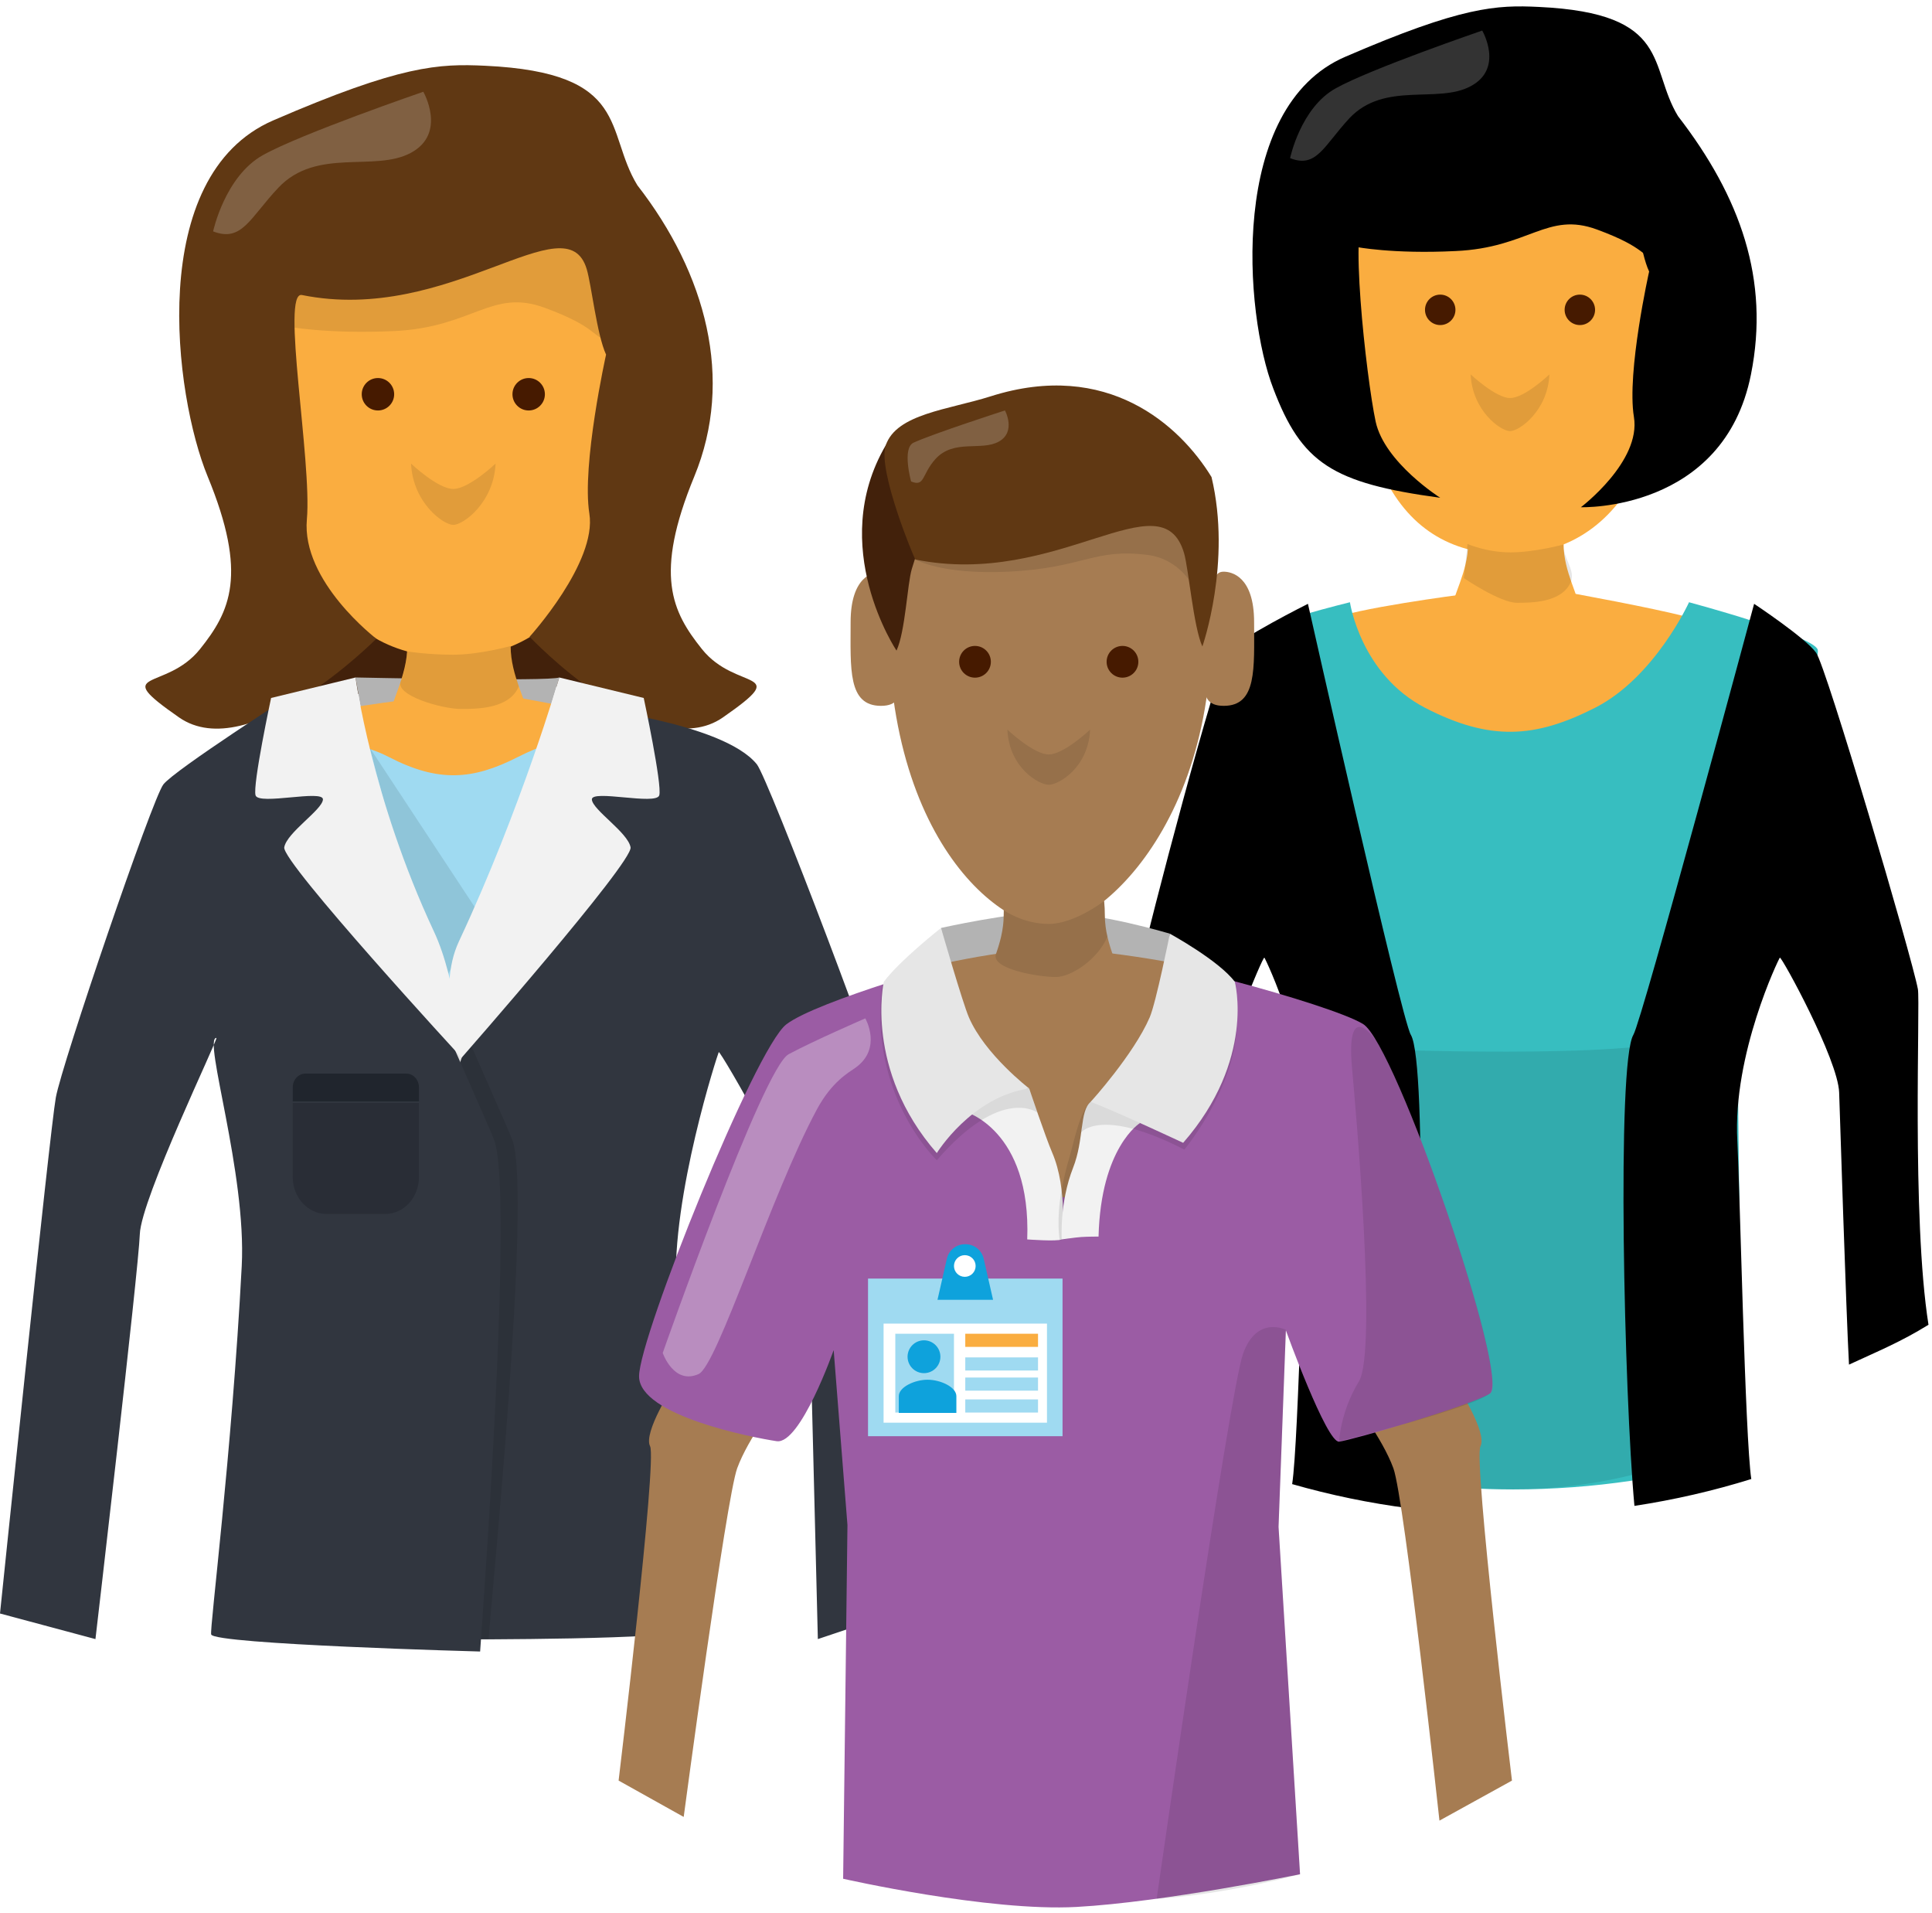 <svg xmlns="http://www.w3.org/2000/svg" width="909" height="900" viewBox="0 0 909 900">
  <defs>
    <filter id="a" width="200%" height="200%" x="-50%" y="-50%" filterUnits="objectBoundingBox">
      <feOffset in="SourceAlpha" result="shadowOffsetOuter1"/>
      <feGaussianBlur stdDeviation="4" in="shadowOffsetOuter1" result="shadowBlurOuter1"/>
      <feColorMatrix values="0 0 0 0 0 0 0 0 0 0 0 0 0 0 0 0 0 0 0.2 0" in="shadowBlurOuter1" result="shadowMatrixOuter1"/>
      <feMerge>
        <feMergeNode in="shadowMatrixOuter1"/>
        <feMergeNode in="SourceGraphic"/>
      </feMerge>
    </filter>
  </defs>
  <g fill="none" fill-rule="evenodd">
    <g filter="url(#a)">
      <path fill="#42210B" d="M118.159,337.673 C168.061,319.268 276.051,318.26 300.799,329.998 C314.792,336.637 300.799,252.774 300.799,252.774 L194.732,188.122 L135.355,209.672 C135.355,209.672 100.012,344.363 118.159,337.673 L118.159,337.673 Z"/>
      <path fill="#B3B3B3" d="M263.128,318.697 C258.471,320.645 167.291,318.697 167.291,318.697 L169.657,332.452 L255.564,343.973 L263.128,318.697 Z"/>
      <path fill="#FAAD40" d="M240.248,303.894 C240.248,267.491 215.934,271.515 215.934,271.515 C215.934,271.515 191.62,267.491 191.62,303.894 C191.62,332.176 159.79,353.386 215.934,353.386 C272.078,353.386 240.248,332.176 240.248,303.894"/>
      <path fill="#FAAD40" d="M189.418 329.361C189.418 329.361 132.371 336.732 122.986 342.035 113.601 347.338 124.506 415.734 215.993 415.846 337.679 415.99 309.361 349.951 315.55 345.53 321.735 341.105 213.85 322.851 213.85 322.851L189.418 329.361zM213.325 309.196C158.36 309.196 123.328 264.038 138.464 129.702 142.534 93.568 213.325 95.235 213.325 95.235 213.325 95.235 282.701 93.787 288.185 129.702 307.247 254.549 268.289 309.196 213.325 309.196"/>
      <path fill="#461A00" d="M241.112,185.464 C241.112,189.678 244.528,193.094 248.742,193.094 C252.953,193.094 256.369,189.678 256.369,185.464 C256.369,181.251 252.953,177.834 248.742,177.834 C244.528,177.834 241.112,181.251 241.112,185.464"/>
      <path fill="#FBB03B" d="M315.514,169.928 C315.514,192.13 316.971,210.129 300.922,210.129 C284.873,210.129 294.433,192.13 294.433,169.928 C294.433,147.725 297.337,145.636 300.922,145.636 C304.507,145.636 315.514,147.725 315.514,169.928"/>
      <path fill="#461A00" d="M185.453,185.464 C185.453,189.678 182.037,193.094 177.823,193.094 C173.612,193.094 170.196,189.678 170.196,185.464 C170.196,181.251 173.612,177.834 177.823,177.834 C182.037,177.834 185.453,181.251 185.453,185.464"/>
      <path fill="#000000" fill-opacity=".1" d="M193.396 218.082C194.254 236.532 208.641 246.924 213.282 246.924 217.924 246.924 232.311 236.532 233.169 218.082 233.169 218.082 220.575 230.013 213.282 230.013 205.989 230.013 193.396 218.082 193.396 218.082M191.536 306.428C191.536 306.428 190.874 315.806 188.665 320.183 185.17 327.114 208.097 333.501 216.714 333.501 224.17 333.501 239.704 333.6 244.102 322.852 244.102 322.852 239.948 310.374 240.249 303.894 240.249 303.894 225.657 307.99 213.283 307.99 200.909 307.99 191.536 306.428 191.536 306.428"/>
      <path fill="#FBB03B" d="M111.05,169.928 C111.05,192.13 109.593,210.129 125.642,210.129 C141.691,210.129 132.132,192.13 132.132,169.928 C132.132,147.725 129.227,145.636 125.642,145.636 C122.058,145.636 111.05,147.725 111.05,169.928"/>
      <path fill="#000000" fill-opacity=".1" d="M134.957,153.566 C134.957,153.566 153.61,157.207 185.452,155.736 C222.564,154.02 231.29,135.567 256.315,144.795 C281.339,154.02 278.233,158.351 287.512,161.183 C296.792,164.015 287.512,161.183 287.512,161.183 L287.428,88.384 L133.735,123.706 L134.957,153.566 Z"/>
      <path fill="#FFFFFF" d="M101.812,108.627 C101.812,108.627 107.221,83.174 124.898,73.296 C142.575,63.418 199.141,43.975 199.141,43.975 C199.141,43.975 210.188,63.21 193.395,72.258 C176.603,81.302 149.778,69.63 132.047,88.384 C118.887,102.307 115.176,113.819 101.812,108.627"/>
      <path fill="#603813" d="M330.273,305.361 C316.213,287.791 307.551,270.479 326.682,224.099 C345.539,178.375 332.184,128.69 299.885,87.159 C284.371,61.835 297.151,34.182 228.347,30.935 C206.486,29.902 188.725,30.591 128.562,56.632 C68.4,82.672 82.05,186.182 97.686,224.099 C116.817,270.479 108.155,287.791 94.095,305.361 C77.932,325.566 50.993,314.339 84.217,337.472 C117.443,360.602 177.064,300.471 177.064,300.471 C177.064,300.471 141.752,273.528 144.385,244.3 C146.838,217.041 132.099,136.766 142.047,138.779 C211.681,152.865 266.513,94.346 276.07,126.671 C278.303,134.222 280.796,157.283 285.151,166.812 C285.151,166.812 273.626,218.645 277.292,241.606 C280.955,264.571 249.176,299.541 249.176,299.541 C249.176,299.541 306.925,360.602 340.151,337.472 C373.378,314.339 346.436,325.566 330.273,305.361"/>
      <path fill="#FFFFFF" fill-opacity=".2" d="M100.274,108.849 C100.274,108.849 105.77,82.987 123.731,72.952 C141.691,62.918 199.163,43.162 199.163,43.162 C199.163,43.162 210.387,62.707 193.323,71.896 C176.263,81.087 149.008,69.229 130.994,88.281 C117.623,102.426 113.852,114.125 100.274,108.849"/>
      <path fill="#9FDAF1" d="M142.947,353.333 C142.947,353.333 159.769,344.138 182.952,356.114 C206.134,368.09 222.301,367.006 243.614,356.129 C264.924,345.249 281.961,345.535 281.961,345.535 C281.961,345.535 265.484,427.95 234.124,488.145 L189.234,488.145 L142.947,353.333 Z"/>
      <path fill="#31363F" d="M272.471,332.45 C272.471,332.45 211.023,516.585 208.154,524.344 C198.845,549.512 215.411,753.791 216.579,771.199 C216.579,771.199 321.036,771.416 322.541,766.757 C323.339,764.283 322.836,695.556 318.134,606.492 C315.817,562.583 337.855,495.321 338.174,494.921 C338.858,494.06 379.365,563.862 379.937,580.59 C380.512,597.315 384.795,771.058 384.795,771.058 L429.704,756.009 C429.704,756.009 422.817,544.049 419.96,528.242 C417.107,512.438 361.498,366.237 356.093,359.538 C339.959,339.547 272.471,332.45 272.471,332.45"/>
      <path fill="#000000" fill-opacity=".1" d="M147.96,325.463 C147.96,325.463 238.188,528.481 241.06,536.244 C250.37,561.411 231.031,753.735 229.863,771.144 L175.028,770.689 C175.028,770.689 183.191,684.689 187.892,595.625 C190.21,551.717 169.571,488.25 175.973,488.25 C177.072,488.25 145.765,376.039 151.012,369.213 C156.261,362.384 147.96,325.463 147.96,325.463"/>
      <path fill="#31363F" d="M139.402,325.463 C139.402,325.463 229.631,528.481 232.503,536.244 C241.812,561.411 227.061,759.496 225.896,776.904 C225.896,776.904 100.866,773.542 99.361,768.883 C98.564,766.409 109.029,684.689 113.731,595.625 C116.048,551.717 95.406,488.25 101.811,488.25 C102.91,488.25 66.354,563.864 65.782,580.589 C65.208,597.317 44.909,771.059 44.909,771.059 L0,759.02 C0,759.02 23.415,532.081 26.268,516.274 C29.121,500.47 71.604,375.855 76.85,369.026 C82.099,362.197 139.402,325.463 139.402,325.463"/>
      <polygon fill="#000000" fill-opacity=".1" points="205.327 469.254 225.313 429.661 173.885 351.622"/>
      <path fill="#F2F2F2" d="M167.29,318.697 C167.29,318.697 174.718,375.31 204.158,438.186 C215.187,461.734 217.188,497.565 217.188,497.565 C217.188,497.565 132.516,405.585 133.735,398.596 C134.957,391.611 151.623,380.99 151.942,376.114 C152.261,371.235 121.713,378.946 120.241,374.148 C118.77,369.348 127.547,328.34 127.547,328.34 L167.29,318.697 Z"/>
      <path fill="#F2F2F2" d="M263.128,318.697 C263.128,318.697 245.375,379.957 215.935,442.83 C204.906,466.381 217.19,497.565 217.19,497.565 C217.19,497.565 297.901,405.585 296.682,398.596 C295.46,391.611 278.794,380.99 278.475,376.114 C278.156,371.235 308.704,378.946 310.176,374.148 C311.648,369.348 302.871,328.34 302.871,328.34 L263.128,318.697 Z"/>
      <path fill="#FAAD40" d="M735.658,255.896 C735.658,222.063 713.182,225.768 713.182,225.768 C713.182,225.768 690.71,222.063 690.71,255.896 C690.71,282.071 661.074,301.827 713.182,301.827 C765.047,301.827 735.658,282.071 735.658,255.896"/>
      <path fill="#FAAD40" d="M688.24 279.603C688.24 279.603 635.141 286.516 626.497 291.455 617.852 296.394 627.981 359.863 712.936 360.11 826.047 360.357 799.622 298.865 805.302 294.913 810.982 290.962 710.715 273.924 710.715 273.924L688.24 279.603zM710.467 260.835C659.343 260.835 626.746 218.852 640.823 94.144 644.525 60.558 710.467 62.039 710.467 62.039 710.467 62.039 774.925 60.805 780.111 94.144 797.893 209.961 761.591 260.835 710.467 260.835"/>
      <path fill="#461A00" d="M743.314,138.594 C747.269,138.594 750.474,141.799 750.474,145.754 C750.474,149.712 747.269,152.917 743.314,152.917 C739.359,152.917 736.153,149.712 736.153,145.754 C736.153,141.799 739.359,138.594 743.314,138.594"/>
      <path fill="#FBB03B" d="M805.55,131.432 C805.55,152.175 806.784,168.723 791.966,168.723 C777.148,168.723 786.039,151.929 786.039,131.432 C786.039,110.936 788.757,108.959 791.966,108.959 C795.178,108.959 805.55,110.936 805.55,131.432"/>
      <path fill="#461A00" d="M677.62,138.594 C681.575,138.594 684.781,141.799 684.781,145.754 C684.781,149.712 681.575,152.917 677.62,152.917 C673.665,152.917 670.459,149.712 670.459,145.754 C670.459,141.799 673.665,138.594 677.62,138.594"/>
      <path fill="#000000" fill-opacity=".1" d="M691.944 176.13C692.685 193.171 706.022 202.803 710.467 202.803 714.913 202.803 728.247 193.171 728.991 176.13 728.991 176.13 717.381 187.242 710.467 187.242 703.797 187.242 691.944 176.13 691.944 176.13M690.463 255.896L688.735 271.947C688.735 271.947 705.774 283.555 713.678 283.555 720.592 283.555 734.916 283.555 739.115 273.677 741.339 268.245 735.163 262.069 735.657 256.142 735.657 256.142 722.076 259.847 710.713 259.847 699.354 259.847 690.463 255.896 690.463 255.896"/>
      <path fill="#FBB03B" d="M615.631,131.432 C615.631,152.175 614.397,168.723 629.215,168.723 C644.033,168.723 635.141,151.929 635.141,131.432 C635.141,110.936 632.424,108.959 629.215,108.959 C626.003,108.959 615.631,110.936 615.631,131.432"/>
      <path fill="#000000" d="M637.858,116.121 C637.858,116.121 655.147,119.579 684.783,118.096 C719.358,116.615 727.921,99.33 751.384,107.971 C774.846,116.615 771.909,120.567 780.938,123.281 C789.968,125.999 780.938,123.281 780.938,123.281 L780.938,55.62 L637.283,88.462 L637.858,116.121 Z"/>
      <path fill="#000000" d="M823.825,176.13 C832.717,131.68 818.886,92.662 789.497,54.631 C775.419,31.417 787.026,6.228 724.049,3.264 C704.045,2.277 687.746,3.017 632.92,26.725 C577.844,50.432 585.502,147.731 599.085,182.797 C612.419,217.866 626.744,227.251 677.621,234.164 C677.621,234.164 651.44,217.619 647.244,198.357 C642.799,177.611 634.154,99.575 643.046,101.552 C706.763,114.392 758.874,61.297 767.515,90.931 C769.493,97.847 771.714,118.837 775.913,127.728 C775.913,127.728 765.294,175.143 768.752,196.133 C772.208,217.123 743.806,238.609 743.806,238.609 C743.806,238.609 810.982,240.83 823.825,176.13"/>
      <path fill="#FFFFFF" fill-opacity=".2" d="M606.987,74.387 C606.987,74.387 611.926,50.679 628.472,41.541 C644.774,32.404 697.378,14.379 697.378,14.379 C697.378,14.379 707.751,32.157 691.946,40.554 C676.384,48.951 651.441,38.086 634.895,55.618 C622.792,68.707 619.337,79.326 606.987,74.387"/>
      <path fill="#37BEC0" d="M855.19,305.533 C852.721,298.866 794.684,283.306 794.684,283.306 C794.684,283.306 778.632,318.622 750.477,332.945 C722.322,347.269 701.081,348.749 670.458,332.945 C640.082,317.138 635.142,283.306 635.142,283.306 C635.142,283.306 593.65,293.434 589.945,298.373 C586.243,303.311 635.142,465.557 635.142,465.557 L622.612,689.971 C651.255,696.93 681.164,700.647 711.95,700.647 C749.746,700.647 786.232,695.06 820.66,684.713 C817.875,578.1 817.767,490.92 817.156,469.755 C816.416,444.814 857.661,312.199 855.19,305.533"/>
      <path fill="#000000" d="M902.362 465.31C899.644 450.493 859.142 313.187 854.45 307.014 849.51 300.1 825.308 284.047 825.308 284.047 825.308 284.047 772.703 479.634 768.504 486.794 760.573 500.012 764.167 655.937 768.992 708.394 787.813 705.538 806.176 701.294 823.977 695.762 821.052 676.509 818.601 558.94 817.404 536.68 815.182 495.931 836.914 450.987 837.411 450.493 838.151 449.753 864.822 498.402 865.316 513.96 865.511 520.093 868.657 618.731 869.945 641.942 883.899 635.492 894.38 631.231 907.349 623.186 899.331 572.688 903.521 471.634 902.362 465.31M615.385 284.048C615.385 284.048 582.784 300.346 577.845 306.522 572.905 312.695 539.564 438.886 536.846 453.703 535.579 460.629 530.152 512.935 524.734 566.682 537.984 574.276 551.737 581.084 565.934 587.052 569.811 552.073 573.194 520.242 573.399 513.961 573.893 498.401 594.146 449.752 594.887 450.495 595.381 450.989 617.115 495.933 614.891 536.678 613.645 559.859 611.041 678.28 607.956 698.153 625.862 703.279 644.307 707.116 663.197 709.554 668.073 656.821 671.779 500.11 663.79 486.795 659.345 479.632 615.385 284.048 615.385 284.048"/>
      <path fill="#000000" fill-opacity=".1" d="M711.949,700.636 C743.331,700.636 773.806,694.295 802.954,682.424 C800.766,588.349 797.479,478.184 794.189,485.702 C788.51,498.689 653.911,493.817 653.911,493.817 L642.588,690.138 C665.075,697.006 688.252,700.636 711.949,700.636"/>
      <path fill="#A67C52" d="M316.999 651.585C316.999 651.585 302.512 673.857 305.865 680.343 309.215 686.829 291.053 837.616 291.053 837.616L321.676 854.72C321.676 854.72 341.647 704.989 346.836 690.72 352.026 676.451 366.296 658.182 366.296 658.182L316.999 651.585zM685.426 651.585C685.426 651.585 699.913 673.857 696.56 680.343 693.21 686.829 711.372 837.625 711.372 837.625L677.257 856.454C677.257 856.454 660.778 704.989 655.589 690.72 650.399 676.451 636.129 658.182 636.129 658.182L685.426 651.585z"/>
      <path fill="#9B5CA4" d="M453.834,451.393 C453.834,451.393 384.689,470.625 369.971,481.87 C355.255,493.111 300.676,628.904 300.676,647.435 C300.676,665.962 354.241,676.286 365.417,677.962 C376.59,679.636 392.241,635.11 392.241,635.11 L398.725,717.411 L396.693,883.797 C396.693,883.797 465.061,899.343 506.541,897.058 C548.017,894.777 611.669,881.676 611.669,881.676 L601.552,718.262 L604.995,625.828 C604.995,625.828 624.202,678.904 630.074,678.188 C635.95,677.475 690.49,661.704 700.994,655.591 C711.023,649.755 656.887,491.224 641.319,481.71 C625.752,472.196 534.846,447.983 517.166,448.835 C499.482,449.684 453.834,451.393 453.834,451.393"/>
      <path fill="#B3B3B3" d="M493.984,449.548 C513.172,449.545 539.494,456.561 547.79,458.915 C549.993,447.448 550.417,439.228 550.417,439.228 C550.417,439.228 517.04,429.094 493.984,429.097 C475.888,429.1 442.755,436.525 442.755,436.525 C442.755,436.525 443.571,444.691 446.776,456.116 C456.14,454.159 479.726,449.551 493.984,449.548"/>
      <path fill="#A67C52" d="M519.815,430.63 C519.815,395.01 496.024,401.228 496.024,401.228 C496.024,401.228 472.231,395.01 472.231,430.63 C472.231,458.304 441.087,479.059 496.024,479.059 C550.959,479.059 519.815,458.304 519.815,430.63"/>
      <path fill="#A67C52" d="M422.87 459.601C416.82 463.02 446.564 491.982 470.409 518.856 482.761 532.782 488.185 563.259 500.984 563.268 514.269 563.28 514.712 541.649 526.556 527.094 548.149 500.563 566.161 462.397 570.071 459.601 576.124 455.273 513.3 445.927 493.986 446.141 475.89 446.34 432.053 454.412 422.87 459.601M493.47 435.819C467.052 435.819 405.409 384.795 420.217 253.348 424.203 217.99 493.47 219.621 493.47 219.621 493.47 219.621 561.356 218.203 566.723 253.348 585.376 375.51 519.888 435.819 493.47 435.819"/>
      <path fill="#461A00" d="M520.66,311.319 C520.66,315.442 524.001,318.783 528.125,318.783 C532.248,318.783 535.589,315.442 535.589,311.319 C535.589,307.195 532.248,303.854 528.125,303.854 C524.001,303.854 520.66,307.195 520.66,311.319"/>
      <g transform="translate(407.03 583.512)">
        <polygon fill="#9FDAF1" points="1.371 92.102 92.891 92.102 92.891 17.957 1.371 17.957"/>
        <polygon fill="#FFFFFF" points="8.691 85.751 85.568 85.751 85.568 39.134 8.691 39.134"/>
        <polygon fill="#FAAD40" points="47.131 50.086 81.357 50.086 81.357 43.907 47.131 43.907"/>
        <polygon fill="#9FDAF1" points="47.131 61.21 81.357 61.21 81.357 55.031 47.131 55.031"/>
        <polygon fill="#9FDAF1" points="47.131 70.682 81.357 70.682 81.357 64.503 47.131 64.503"/>
        <polygon fill="#9FDAF1" points="47.131 80.981 81.357 80.981 81.357 74.802 47.131 74.802"/>
        <polygon fill="#9FDAF1" points="14.208 80.981 41.81 80.981 41.81 43.907 14.208 43.907"/>
        <path fill="#0EA2DC" d="M35.423 54.721C35.423 58.986 31.965 62.444 27.7 62.444 23.435 62.444 19.976 58.986 19.976 54.721 19.976 50.456 23.435 46.998 27.7 46.998 31.965 46.998 35.423 50.456 35.423 54.721M15.849 81.141L42.938 81.141 42.938 73.258C42.938 68.993 35.483 65.535 29.394 65.535 23.304 65.535 15.849 68.993 15.849 73.258L15.849 81.141zM60.206 27.946L34.055 27.946 38.471 8.588C39.377 4.615 42.908 1.798 46.983 1.798L47.278 1.798C51.35 1.798 54.884 4.615 55.79 8.588L60.206 27.946z"/>
        <path fill="#FFFFFF" d="M52.004,12.036 C52.004,14.85 49.723,17.134 46.905,17.134 C44.091,17.134 41.81,14.85 41.81,12.036 C41.81,9.222 44.091,6.937 46.905,6.937 C49.723,6.937 52.004,9.222 52.004,12.036"/>
      </g>
      <path fill="#A67C52" d="M590.055,292.707 C590.055,314.431 591.478,332.044 575.776,332.044 C560.073,332.044 569.428,314.431 569.428,292.707 C569.428,270.983 572.269,268.936 575.776,268.936 C579.285,268.936 590.055,270.983 590.055,292.707"/>
      <path fill="#461A00" d="M466.198,311.319 C466.198,315.442 462.856,318.783 458.733,318.783 C454.609,318.783 451.268,315.442 451.268,311.319 C451.268,307.195 454.609,303.854 458.733,303.854 C462.856,303.854 466.198,307.195 466.198,311.319"/>
      <path fill="#000000" fill-opacity=".1" d="M473.97 343.235C474.81 361.288 488.887 369.179 493.429 369.179 497.968 369.179 512.048 361.288 512.888 343.235 512.888 343.235 500.563 354.91 493.429 354.91 486.292 354.91 473.97 343.235 473.97 343.235M472.271 428.201C472.271 428.201 472.973 437.423 468.632 448.704 465.92 455.746 488.353 459.602 496.787 459.602 504.083 459.602 516.728 451.108 521.032 440.589 519.386 434.067 520.111 427.569 519.386 423.924 519.386 423.924 505.537 434.639 493.428 434.639 481.322 434.639 472.271 428.201 472.271 428.201"/>
      <path fill="#A67C52" d="M400.212,292.707 C400.212,314.431 398.788,332.044 414.491,332.044 C430.194,332.044 420.839,314.431 420.839,292.707 C420.839,270.983 417.998,268.936 414.491,268.936 C410.981,268.936 400.212,270.983 400.212,292.707"/>
      <path fill="#42210B" d="M416.74,209.477 C424.575,196.685 425.742,208.676 440.341,209.54 C449.446,210.079 434.065,250.644 429.008,267.625 C426.847,274.893 426.001,296.876 421.805,306.056 C421.805,306.056 388.922,257.033 416.74,209.477"/>
      <path fill="#000000" fill-opacity=".1" d="M430.682,263.211 C430.682,263.211 442.812,270.377 473.971,268.938 C510.283,267.259 514.31,257.742 540.192,261.08 C553.4,262.783 559.706,273.26 559.706,273.26 L561.072,219.609 L432.078,251.28 L430.682,263.211 Z"/>
      <path fill="#603813" d="M570.016,224.41 C555.074,200.019 521.032,169.046 466.197,186.409 C446.103,192.769 421.824,194.65 416.741,209.476 C412.74,221.141 430.331,263.139 430.683,263.211 C497.744,276.776 546.442,224.41 557.07,260.114 C559.234,267.383 561.518,294.934 565.714,304.114 C565.714,304.114 579.608,264.581 570.016,224.41"/>
      <path fill="#FFFFFF" fill-opacity=".2" d="M428.669,226.493 C428.669,226.493 424.302,210.803 429.828,208.245 C438.936,204.034 472.828,193.076 472.828,193.076 C472.828,193.076 478.228,203.02 470.02,207.694 C461.812,212.371 448.703,206.337 440.038,216.031 C433.606,223.224 435.201,229.178 428.669,226.493"/>
      <path fill="#F2F2F2" d="M484.229,512.04 C484.229,512.04 492.004,535.167 495.023,542.149 C502.59,559.645 499.568,583.045 499.568,583.045 C497.274,584.096 483.305,583.045 483.305,583.045 C485.219,531.194 453.835,522.833 453.835,522.833 C461.314,512.807 484.229,512.04 484.229,512.04"/>
      <path fill="#000000" fill-opacity=".1" d="M513.205,518.289 C508.127,522.265 505.213,537.53 503.431,543.462 C501.661,549.361 500.385,554.899 499.467,559.865 C496.849,573.99 498.597,583.483 498.597,583.483 L502.751,582.682 C502.751,582.682 517.19,531.791 513.205,518.289"/>
      <path fill="#F2F2F2" d="M513.205,518.289 C507.913,522.512 510.038,536.233 504.915,549.25 C498.354,565.918 499.567,583.046 499.567,583.046 C499.567,583.046 505.824,582.119 508.693,581.918 C511.697,581.704 516.865,581.707 516.865,581.707 C517.927,539.628 536.375,528.284 536.375,528.284 C528.892,518.259 518.017,514.449 513.205,518.289"/>
      <path fill="#000000" fill-opacity=".1" d="M513.205 518.289C509.794 519.71 508.693 532.709 508.693 532.709 508.693 532.709 517.894 520.616 557.237 540.781 557.237 540.781 586.638 505.507 581.241 472.698 579.167 460.108 516.335 516.986 513.205 518.289M484.229 512.04L488.106 523.366C488.106 523.366 471.091 510.655 440.766 545.806 440.766 545.806 408.376 515.038 415.07 463.24 415.07 463.24 421.619 461.085 425.141 463.556 441.389 474.948 481.656 510.968 484.229 512.04"/>
      <path fill="#E6E6E6" d="M442.755 436.526C442.755 436.526 452.856 471.625 455.875 478.611 463.442 496.106 484.229 512.04 484.229 512.04 456.959 516.016 440.765 542.432 440.765 542.432 406.554 503.279 415.828 461.847 415.828 461.847 423.307 451.821 442.755 436.526 442.755 436.526M550.418 439.227C550.418 439.227 543.943 471.627 540.922 478.61 533.355 496.105 513.203 518.29 513.203 518.29 527.548 523.945 556.666 537.603 556.666 537.603 590.877 498.45 580.972 461.846 580.972 461.846 573.489 451.82 550.418 439.227 550.418 439.227"/>
      <path fill="#FFFFFF" fill-opacity=".3" d="M311.81,636.447 C311.81,636.447 358.93,502.409 371.045,495.923 C383.16,489.437 407.122,479.06 407.122,479.06 C407.122,479.06 415.321,493.329 402.319,502.409 C399.164,504.612 391.305,508.961 384.355,521.867 C362.657,562.149 337.518,642.467 328.675,646.394 C316.999,651.583 311.81,636.447 311.81,636.447"/>
      <path fill="#000000" fill-opacity=".1" d="M630.075 677.961C630.075 677.961 692.742 662.632 700.993 655.475 709.869 647.779 666.011 520.567 648.683 491.472 646.049 487.051 633.23 470.094 636.128 502.406 637.703 519.935 648.111 635.596 639.361 649.859 630.611 664.125 630.075 677.961 630.075 677.961M611.669 881.676L601.55 718.26 604.996 625.594C604.996 625.594 591.397 618.617 584.875 636.778 578.355 654.939 544.21 893.258 544.21 893.258 577.94 891.013 611.669 881.676 611.669 881.676"/>
    </g>
    <path fill="#20252D" d="M197.124,518.111 L137.727,518.111 L137.727,511.581 C137.727,507.974 140.356,505.051 143.64,505.051 L191.212,505.051 C194.477,505.051 197.124,507.949 197.124,511.581 L197.124,518.111"/>
    <path fill="#292D36" d="M137.727,518.825 L197.124,518.825 L197.124,553.67 C197.124,563.278 190.019,571.066 181.285,571.066 L153.567,571.066 C144.819,571.066 137.727,563.245 137.727,553.67 L137.727,518.825"/>
  </g>
</svg>
